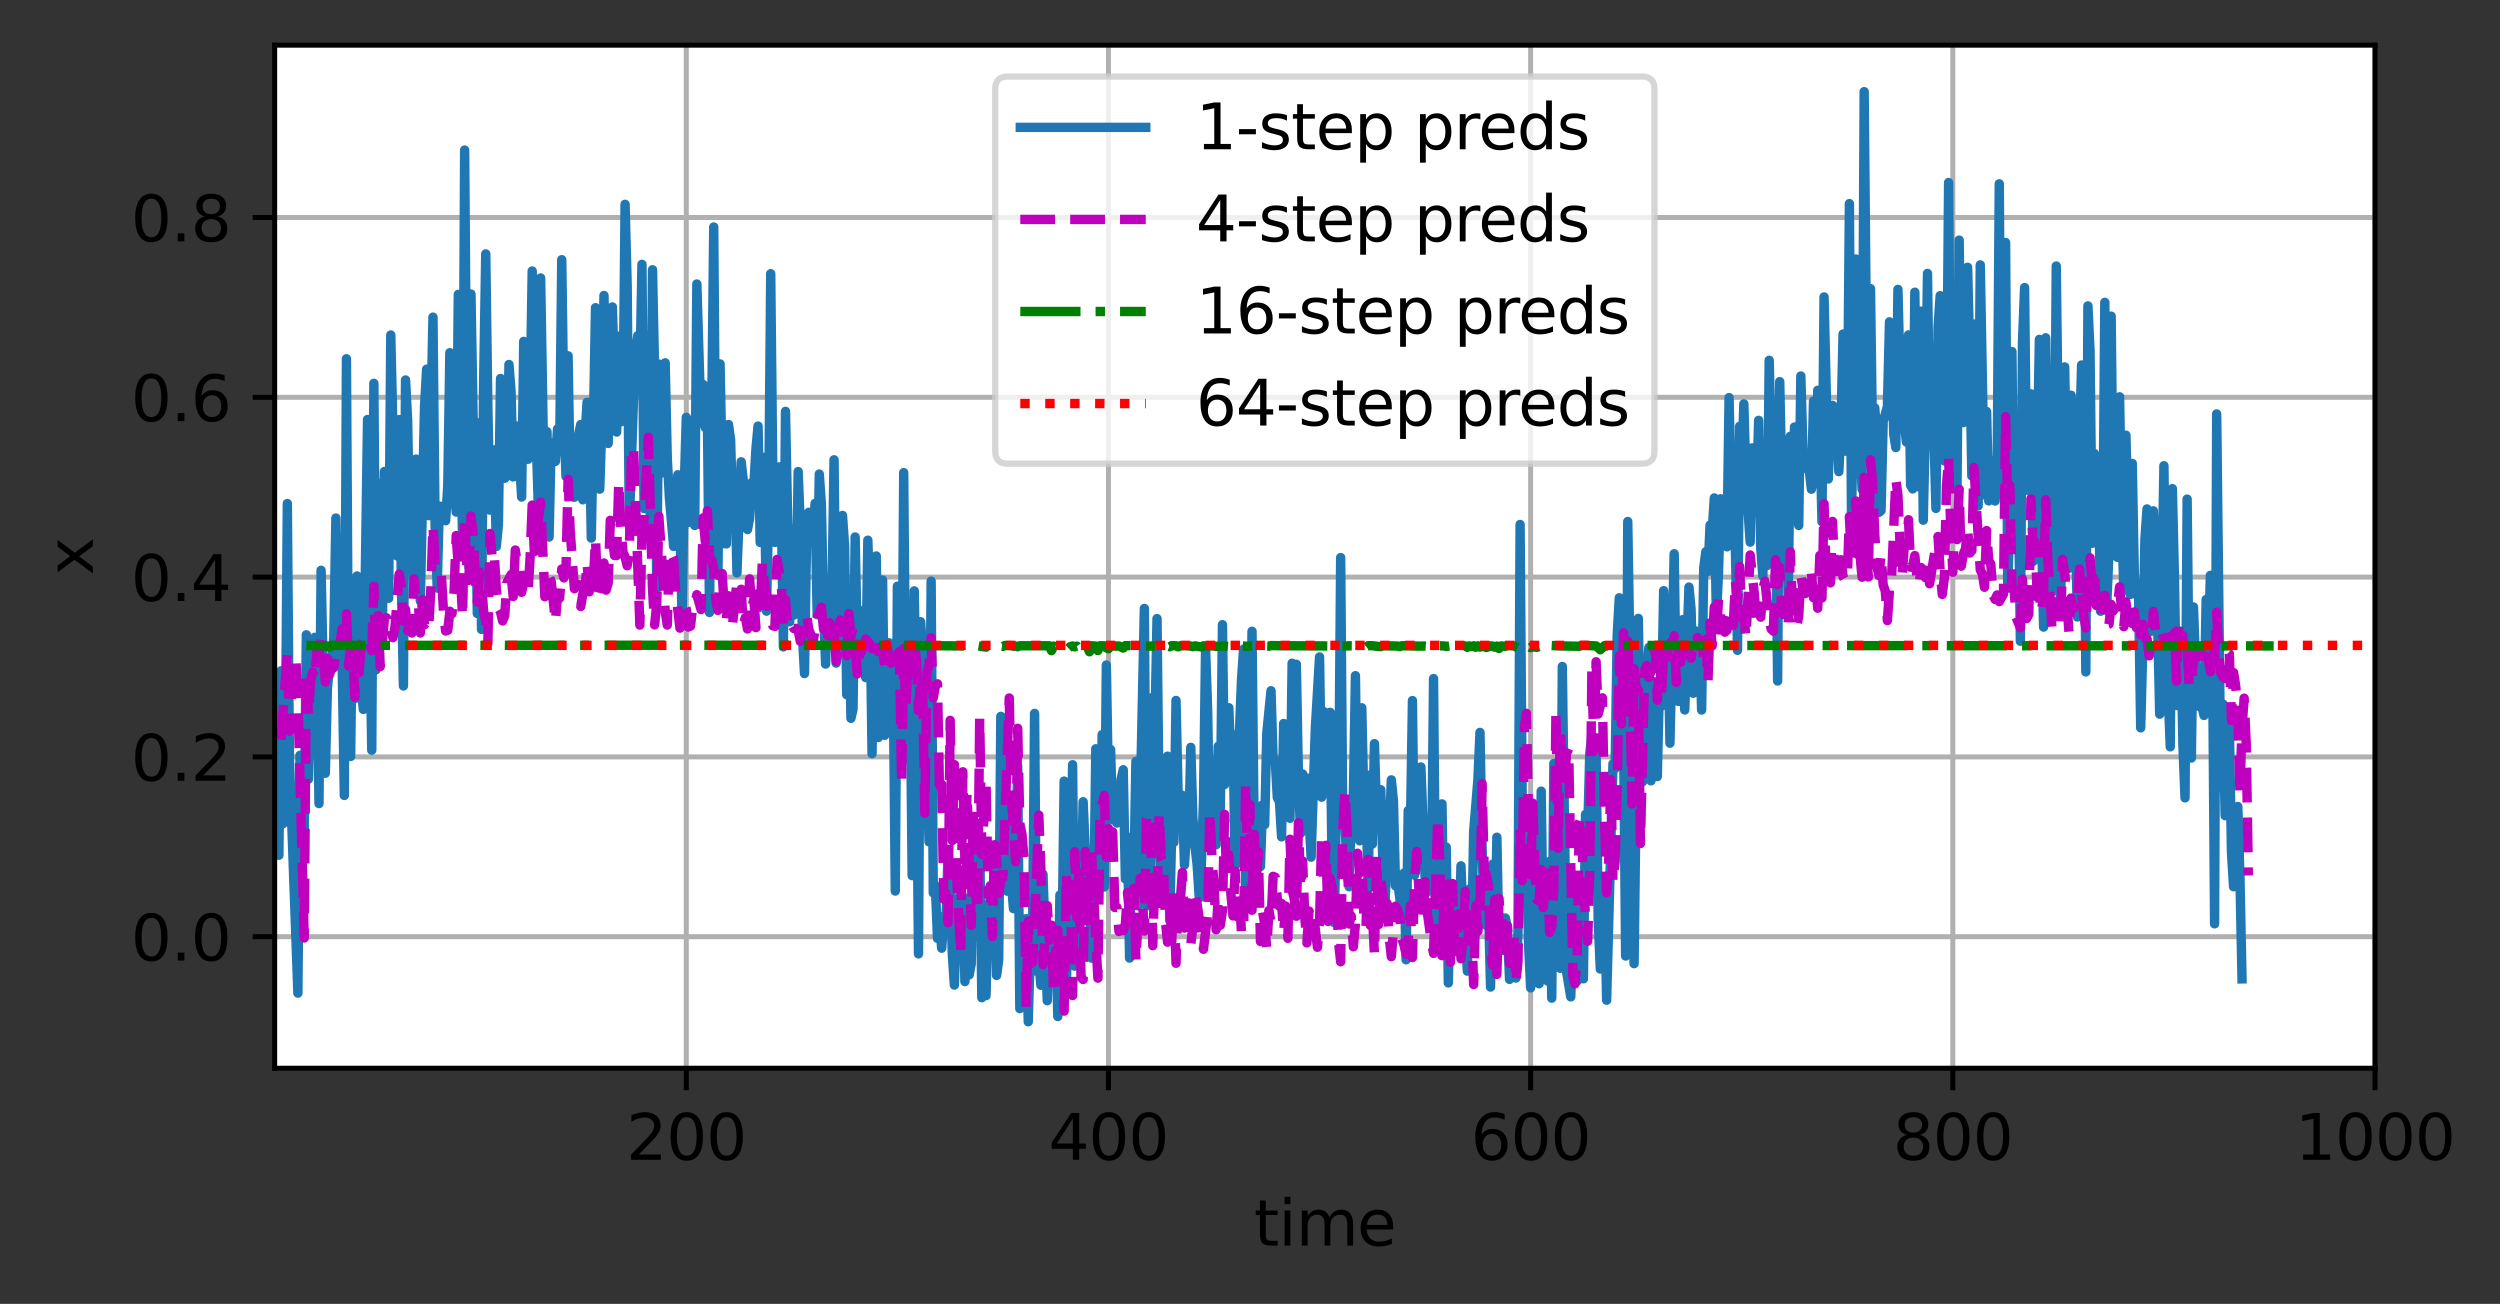 <?xml version="1.0" encoding="utf-8" standalone="no"?>
<!DOCTYPE svg PUBLIC "-//W3C//DTD SVG 1.1//EN"
  "http://www.w3.org/Graphics/SVG/1.1/DTD/svg11.dtd">
<svg xmlns:xlink="http://www.w3.org/1999/xlink" width="398.506pt" height="207.836pt" viewBox="0 0 398.506 207.836" xmlns="http://www.w3.org/2000/svg" version="1.1">
 <rect x="0" y="0" width="398.506" height="207.836" fill="#333333" stroke="none"/>
 <defs>
  <style type="text/css">*{stroke-linejoin: round; stroke-linecap: butt}</style>
 </defs>
 <g id="figure_1">
  <g id="patch_1">
   <path d="M 0 207.836 
L 398.506 207.836 
L 398.506 0 
L 0 0 
L 0 207.836 
z
" style="fill: none"/>
  </g>
  <g id="axes_1">
   <g id="patch_2">
    <path d="M 43.781 170.28 
L 378.581 170.28 
L 378.581 7.2 
L 43.781 7.2 
z
" style="fill: #ffffff"/>
   </g>
   <g id="matplotlib.axis_1">
    <g id="xtick_1">
     <g id="line2d_1">
      <path d="M 109.395 170.28 
L 109.395 7.2 
" clip-path="url(#p12d8184233)" style="fill: none; stroke: #b0b0b0; stroke-width: 0.8; stroke-linecap: square"/>
     </g>
     <g id="line2d_2">
      <defs>
       <path id="mf6defa1b8d" d="M 0 0 
L 0 3.5 
" style="stroke: #000000; stroke-width: 0.8"/>
      </defs>
      <g>
       <use xlink:href="#mf6defa1b8d" x="109.395" y="170.28" style="stroke: #000000; stroke-width: 0.8"/>
      </g>
     </g>
     <g id="text_1">
      <!-- 200 -->
      <g transform="translate(99.852 184.878)scale(0.1 -0.1)">
       <defs>
        <path id="DejaVuSans-32" d="M 1228 531 
L 3431 531 
L 3431 0 
L 469 0 
L 469 531 
Q 828 903 1448 1529 
Q 2069 2156 2228 2338 
Q 2531 2678 2651 2914 
Q 2772 3150 2772 3378 
Q 2772 3750 2511 3984 
Q 2250 4219 1831 4219 
Q 1534 4219 1204 4116 
Q 875 4013 500 3803 
L 500 4441 
Q 881 4594 1212 4672 
Q 1544 4750 1819 4750 
Q 2544 4750 2975 4387 
Q 3406 4025 3406 3419 
Q 3406 3131 3298 2873 
Q 3191 2616 2906 2266 
Q 2828 2175 2409 1742 
Q 1991 1309 1228 531 
z
" transform="scale(0.016)"/>
        <path id="DejaVuSans-30" d="M 2034 4250 
Q 1547 4250 1301 3770 
Q 1056 3291 1056 2328 
Q 1056 1369 1301 889 
Q 1547 409 2034 409 
Q 2525 409 2770 889 
Q 3016 1369 3016 2328 
Q 3016 3291 2770 3770 
Q 2525 4250 2034 4250 
z
M 2034 4750 
Q 2819 4750 3233 4129 
Q 3647 3509 3647 2328 
Q 3647 1150 3233 529 
Q 2819 -91 2034 -91 
Q 1250 -91 836 529 
Q 422 1150 422 2328 
Q 422 3509 836 4129 
Q 1250 4750 2034 4750 
z
" transform="scale(0.016)"/>
       </defs>
       <use xlink:href="#DejaVuSans-32"/>
       <use xlink:href="#DejaVuSans-30" x="63.623"/>
       <use xlink:href="#DejaVuSans-30" x="127.246"/>
      </g>
     </g>
    </g>
    <g id="xtick_2">
     <g id="line2d_3">
      <path d="M 176.692 170.28 
L 176.692 7.2 
" clip-path="url(#p12d8184233)" style="fill: none; stroke: #b0b0b0; stroke-width: 0.8; stroke-linecap: square"/>
     </g>
     <g id="line2d_4">
      <g>
       <use xlink:href="#mf6defa1b8d" x="176.692" y="170.28" style="stroke: #000000; stroke-width: 0.8"/>
      </g>
     </g>
     <g id="text_2">
      <!-- 400 -->
      <g transform="translate(167.148 184.878)scale(0.1 -0.1)">
       <defs>
        <path id="DejaVuSans-34" d="M 2419 4116 
L 825 1625 
L 2419 1625 
L 2419 4116 
z
M 2253 4666 
L 3047 4666 
L 3047 1625 
L 3713 1625 
L 3713 1100 
L 3047 1100 
L 3047 0 
L 2419 0 
L 2419 1100 
L 313 1100 
L 313 1709 
L 2253 4666 
z
" transform="scale(0.016)"/>
       </defs>
       <use xlink:href="#DejaVuSans-34"/>
       <use xlink:href="#DejaVuSans-30" x="63.623"/>
       <use xlink:href="#DejaVuSans-30" x="127.246"/>
      </g>
     </g>
    </g>
    <g id="xtick_3">
     <g id="line2d_5">
      <path d="M 243.988 170.28 
L 243.988 7.2 
" clip-path="url(#p12d8184233)" style="fill: none; stroke: #b0b0b0; stroke-width: 0.8; stroke-linecap: square"/>
     </g>
     <g id="line2d_6">
      <g>
       <use xlink:href="#mf6defa1b8d" x="243.988" y="170.28" style="stroke: #000000; stroke-width: 0.8"/>
      </g>
     </g>
     <g id="text_3">
      <!-- 600 -->
      <g transform="translate(234.445 184.878)scale(0.1 -0.1)">
       <defs>
        <path id="DejaVuSans-36" d="M 2113 2584 
Q 1688 2584 1439 2293 
Q 1191 2003 1191 1497 
Q 1191 994 1439 701 
Q 1688 409 2113 409 
Q 2538 409 2786 701 
Q 3034 994 3034 1497 
Q 3034 2003 2786 2293 
Q 2538 2584 2113 2584 
z
M 3366 4563 
L 3366 3988 
Q 3128 4100 2886 4159 
Q 2644 4219 2406 4219 
Q 1781 4219 1451 3797 
Q 1122 3375 1075 2522 
Q 1259 2794 1537 2939 
Q 1816 3084 2150 3084 
Q 2853 3084 3261 2657 
Q 3669 2231 3669 1497 
Q 3669 778 3244 343 
Q 2819 -91 2113 -91 
Q 1303 -91 875 529 
Q 447 1150 447 2328 
Q 447 3434 972 4092 
Q 1497 4750 2381 4750 
Q 2619 4750 2861 4703 
Q 3103 4656 3366 4563 
z
" transform="scale(0.016)"/>
       </defs>
       <use xlink:href="#DejaVuSans-36"/>
       <use xlink:href="#DejaVuSans-30" x="63.623"/>
       <use xlink:href="#DejaVuSans-30" x="127.246"/>
      </g>
     </g>
    </g>
    <g id="xtick_4">
     <g id="line2d_7">
      <path d="M 311.285 170.28 
L 311.285 7.2 
" clip-path="url(#p12d8184233)" style="fill: none; stroke: #b0b0b0; stroke-width: 0.8; stroke-linecap: square"/>
     </g>
     <g id="line2d_8">
      <g>
       <use xlink:href="#mf6defa1b8d" x="311.285" y="170.28" style="stroke: #000000; stroke-width: 0.8"/>
      </g>
     </g>
     <g id="text_4">
      <!-- 800 -->
      <g transform="translate(301.741 184.878)scale(0.1 -0.1)">
       <defs>
        <path id="DejaVuSans-38" d="M 2034 2216 
Q 1584 2216 1326 1975 
Q 1069 1734 1069 1313 
Q 1069 891 1326 650 
Q 1584 409 2034 409 
Q 2484 409 2743 651 
Q 3003 894 3003 1313 
Q 3003 1734 2745 1975 
Q 2488 2216 2034 2216 
z
M 1403 2484 
Q 997 2584 770 2862 
Q 544 3141 544 3541 
Q 544 4100 942 4425 
Q 1341 4750 2034 4750 
Q 2731 4750 3128 4425 
Q 3525 4100 3525 3541 
Q 3525 3141 3298 2862 
Q 3072 2584 2669 2484 
Q 3125 2378 3379 2068 
Q 3634 1759 3634 1313 
Q 3634 634 3220 271 
Q 2806 -91 2034 -91 
Q 1263 -91 848 271 
Q 434 634 434 1313 
Q 434 1759 690 2068 
Q 947 2378 1403 2484 
z
M 1172 3481 
Q 1172 3119 1398 2916 
Q 1625 2713 2034 2713 
Q 2441 2713 2670 2916 
Q 2900 3119 2900 3481 
Q 2900 3844 2670 4047 
Q 2441 4250 2034 4250 
Q 1625 4250 1398 4047 
Q 1172 3844 1172 3481 
z
" transform="scale(0.016)"/>
       </defs>
       <use xlink:href="#DejaVuSans-38"/>
       <use xlink:href="#DejaVuSans-30" x="63.623"/>
       <use xlink:href="#DejaVuSans-30" x="127.246"/>
      </g>
     </g>
    </g>
    <g id="xtick_5">
     <g id="line2d_9">
      <path d="M 378.581 170.28 
L 378.581 7.2 
" clip-path="url(#p12d8184233)" style="fill: none; stroke: #b0b0b0; stroke-width: 0.8; stroke-linecap: square"/>
     </g>
     <g id="line2d_10">
      <g>
       <use xlink:href="#mf6defa1b8d" x="378.581" y="170.28" style="stroke: #000000; stroke-width: 0.8"/>
      </g>
     </g>
     <g id="text_5">
      <!-- 1000 -->
      <g transform="translate(365.856 184.878)scale(0.1 -0.1)">
       <defs>
        <path id="DejaVuSans-31" d="M 794 531 
L 1825 531 
L 1825 4091 
L 703 3866 
L 703 4441 
L 1819 4666 
L 2450 4666 
L 2450 531 
L 3481 531 
L 3481 0 
L 794 0 
L 794 531 
z
" transform="scale(0.016)"/>
       </defs>
       <use xlink:href="#DejaVuSans-31"/>
       <use xlink:href="#DejaVuSans-30" x="63.623"/>
       <use xlink:href="#DejaVuSans-30" x="127.246"/>
       <use xlink:href="#DejaVuSans-30" x="190.869"/>
      </g>
     </g>
    </g>
    <g id="text_6">
     <!-- time -->
     <g transform="translate(199.885 198.557)scale(0.1 -0.1)">
      <defs>
       <path id="DejaVuSans-74" d="M 1172 4494 
L 1172 3500 
L 2356 3500 
L 2356 3053 
L 1172 3053 
L 1172 1153 
Q 1172 725 1289 603 
Q 1406 481 1766 481 
L 2356 481 
L 2356 0 
L 1766 0 
Q 1100 0 847 248 
Q 594 497 594 1153 
L 594 3053 
L 172 3053 
L 172 3500 
L 594 3500 
L 594 4494 
L 1172 4494 
z
" transform="scale(0.016)"/>
       <path id="DejaVuSans-69" d="M 603 3500 
L 1178 3500 
L 1178 0 
L 603 0 
L 603 3500 
z
M 603 4863 
L 1178 4863 
L 1178 4134 
L 603 4134 
L 603 4863 
z
" transform="scale(0.016)"/>
       <path id="DejaVuSans-6d" d="M 3328 2828 
Q 3544 3216 3844 3400 
Q 4144 3584 4550 3584 
Q 5097 3584 5394 3201 
Q 5691 2819 5691 2113 
L 5691 0 
L 5113 0 
L 5113 2094 
Q 5113 2597 4934 2840 
Q 4756 3084 4391 3084 
Q 3944 3084 3684 2787 
Q 3425 2491 3425 1978 
L 3425 0 
L 2847 0 
L 2847 2094 
Q 2847 2600 2669 2842 
Q 2491 3084 2119 3084 
Q 1678 3084 1418 2786 
Q 1159 2488 1159 1978 
L 1159 0 
L 581 0 
L 581 3500 
L 1159 3500 
L 1159 2956 
Q 1356 3278 1631 3431 
Q 1906 3584 2284 3584 
Q 2666 3584 2933 3390 
Q 3200 3197 3328 2828 
z
" transform="scale(0.016)"/>
       <path id="DejaVuSans-65" d="M 3597 1894 
L 3597 1613 
L 953 1613 
Q 991 1019 1311 708 
Q 1631 397 2203 397 
Q 2534 397 2845 478 
Q 3156 559 3463 722 
L 3463 178 
Q 3153 47 2828 -22 
Q 2503 -91 2169 -91 
Q 1331 -91 842 396 
Q 353 884 353 1716 
Q 353 2575 817 3079 
Q 1281 3584 2069 3584 
Q 2775 3584 3186 3129 
Q 3597 2675 3597 1894 
z
M 3022 2063 
Q 3016 2534 2758 2815 
Q 2500 3097 2075 3097 
Q 1594 3097 1305 2825 
Q 1016 2553 972 2059 
L 3022 2063 
z
" transform="scale(0.016)"/>
      </defs>
      <use xlink:href="#DejaVuSans-74"/>
      <use xlink:href="#DejaVuSans-69" x="39.209"/>
      <use xlink:href="#DejaVuSans-6d" x="66.992"/>
      <use xlink:href="#DejaVuSans-65" x="164.404"/>
     </g>
    </g>
   </g>
   <g id="matplotlib.axis_2">
    <g id="ytick_1">
     <g id="line2d_11">
      <path d="M 43.781 149.316 
L 378.581 149.316 
" clip-path="url(#p12d8184233)" style="fill: none; stroke: #b0b0b0; stroke-width: 0.8; stroke-linecap: square"/>
     </g>
     <g id="line2d_12">
      <defs>
       <path id="m1721ef9210" d="M 0 0 
L -3.5 0 
" style="stroke: #000000; stroke-width: 0.8"/>
      </defs>
      <g>
       <use xlink:href="#m1721ef9210" x="43.781" y="149.316" style="stroke: #000000; stroke-width: 0.8"/>
      </g>
     </g>
     <g id="text_7">
      <!-- 0.0 -->
      <g transform="translate(20.878 153.115)scale(0.1 -0.1)">
       <defs>
        <path id="DejaVuSans-2e" d="M 684 794 
L 1344 794 
L 1344 0 
L 684 0 
L 684 794 
z
" transform="scale(0.016)"/>
       </defs>
       <use xlink:href="#DejaVuSans-30"/>
       <use xlink:href="#DejaVuSans-2e" x="63.623"/>
       <use xlink:href="#DejaVuSans-30" x="95.41"/>
      </g>
     </g>
    </g>
    <g id="ytick_2">
     <g id="line2d_13">
      <path d="M 43.781 120.655 
L 378.581 120.655 
" clip-path="url(#p12d8184233)" style="fill: none; stroke: #b0b0b0; stroke-width: 0.8; stroke-linecap: square"/>
     </g>
     <g id="line2d_14">
      <g>
       <use xlink:href="#m1721ef9210" x="43.781" y="120.655" style="stroke: #000000; stroke-width: 0.8"/>
      </g>
     </g>
     <g id="text_8">
      <!-- 0.2 -->
      <g transform="translate(20.878 124.454)scale(0.1 -0.1)">
       <use xlink:href="#DejaVuSans-30"/>
       <use xlink:href="#DejaVuSans-2e" x="63.623"/>
       <use xlink:href="#DejaVuSans-32" x="95.41"/>
      </g>
     </g>
    </g>
    <g id="ytick_3">
     <g id="line2d_15">
      <path d="M 43.781 91.994 
L 378.581 91.994 
" clip-path="url(#p12d8184233)" style="fill: none; stroke: #b0b0b0; stroke-width: 0.8; stroke-linecap: square"/>
     </g>
     <g id="line2d_16">
      <g>
       <use xlink:href="#m1721ef9210" x="43.781" y="91.994" style="stroke: #000000; stroke-width: 0.8"/>
      </g>
     </g>
     <g id="text_9">
      <!-- 0.4 -->
      <g transform="translate(20.878 95.793)scale(0.1 -0.1)">
       <use xlink:href="#DejaVuSans-30"/>
       <use xlink:href="#DejaVuSans-2e" x="63.623"/>
       <use xlink:href="#DejaVuSans-34" x="95.41"/>
      </g>
     </g>
    </g>
    <g id="ytick_4">
     <g id="line2d_17">
      <path d="M 43.781 63.333 
L 378.581 63.333 
" clip-path="url(#p12d8184233)" style="fill: none; stroke: #b0b0b0; stroke-width: 0.8; stroke-linecap: square"/>
     </g>
     <g id="line2d_18">
      <g>
       <use xlink:href="#m1721ef9210" x="43.781" y="63.333" style="stroke: #000000; stroke-width: 0.8"/>
      </g>
     </g>
     <g id="text_10">
      <!-- 0.6 -->
      <g transform="translate(20.878 67.133)scale(0.1 -0.1)">
       <use xlink:href="#DejaVuSans-30"/>
       <use xlink:href="#DejaVuSans-2e" x="63.623"/>
       <use xlink:href="#DejaVuSans-36" x="95.41"/>
      </g>
     </g>
    </g>
    <g id="ytick_5">
     <g id="line2d_19">
      <path d="M 43.781 34.673 
L 378.581 34.673 
" clip-path="url(#p12d8184233)" style="fill: none; stroke: #b0b0b0; stroke-width: 0.8; stroke-linecap: square"/>
     </g>
     <g id="line2d_20">
      <g>
       <use xlink:href="#m1721ef9210" x="43.781" y="34.673" style="stroke: #000000; stroke-width: 0.8"/>
      </g>
     </g>
     <g id="text_11">
      <!-- 0.8 -->
      <g transform="translate(20.878 38.472)scale(0.1 -0.1)">
       <use xlink:href="#DejaVuSans-30"/>
       <use xlink:href="#DejaVuSans-2e" x="63.623"/>
       <use xlink:href="#DejaVuSans-38" x="95.41"/>
      </g>
     </g>
    </g>
    <g id="text_12">
     <!-- x -->
     <g transform="translate(14.798 91.699)rotate(-90)scale(0.1 -0.1)">
      <defs>
       <path id="DejaVuSans-78" d="M 3513 3500 
L 2247 1797 
L 3578 0 
L 2900 0 
L 1881 1375 
L 863 0 
L 184 0 
L 1544 1831 
L 300 3500 
L 978 3500 
L 1906 2253 
L 2834 3500 
L 3513 3500 
z
" transform="scale(0.016)"/>
      </defs>
      <use xlink:href="#DejaVuSans-78"/>
     </g>
    </g>
   </g>
   <g id="line2d_21">
    <path d="M 43.781 135.038 
L 44.118 120.461 
L 44.454 136.331 
L 44.791 106.934 
L 45.127 131.289 
L 45.464 121.872 
L 45.8 80.269 
L 46.137 121.123 
L 47.483 158.305 
L 47.819 120.396 
L 48.156 121.608 
L 48.492 132.735 
L 48.828 101.19 
L 49.165 124.197 
L 49.501 108.249 
L 49.838 102.471 
L 50.174 101.598 
L 50.511 103.547 
L 50.847 128.091 
L 51.184 90.912 
L 51.857 123.26 
L 52.193 109.647 
L 52.53 106.353 
L 52.866 106.139 
L 53.203 101.553 
L 53.539 82.58 
L 53.876 104.553 
L 54.212 85.897 
L 54.885 126.796 
L 55.222 57.194 
L 55.558 112.567 
L 55.895 120.576 
L 56.231 92.66 
L 56.568 111.356 
L 56.904 91.814 
L 57.241 93.411 
L 57.577 109.205 
L 57.914 113.084 
L 58.586 66.872 
L 58.923 99.172 
L 59.259 119.586 
L 59.596 61.106 
L 59.932 106.766 
L 60.269 77.062 
L 60.605 80.188 
L 60.942 100.253 
L 61.278 75.156 
L 61.615 93.771 
L 61.951 95.365 
L 62.288 53.401 
L 62.961 82.503 
L 63.297 88.615 
L 63.634 66.884 
L 63.97 92.587 
L 64.307 109.345 
L 64.643 60.572 
L 64.98 66.98 
L 65.316 86.248 
L 65.653 85.689 
L 65.989 92.713 
L 66.326 73.179 
L 66.662 75.431 
L 66.999 95.787 
L 67.672 64.751 
L 68.008 58.851 
L 68.344 82.198 
L 69.017 50.554 
L 69.354 83.72 
L 69.69 93.736 
L 70.027 80.672 
L 70.363 82.588 
L 70.7 80.68 
L 71.036 83.004 
L 71.373 77.415 
L 71.709 56.221 
L 72.046 72.156 
L 72.719 81.622 
L 73.055 46.928 
L 73.728 85.783 
L 74.065 23.921 
L 74.401 68.143 
L 74.738 90.344 
L 75.074 46.873 
L 75.411 66.32 
L 75.747 77.338 
L 76.084 97.789 
L 76.42 67.382 
L 76.757 100.336 
L 77.093 60.602 
L 77.429 40.475 
L 77.766 65.064 
L 78.102 81.317 
L 78.439 73.144 
L 78.775 71.71 
L 79.112 87.117 
L 79.448 83.631 
L 79.785 60.334 
L 80.121 70.289 
L 80.458 76.232 
L 80.794 75.817 
L 81.131 58.101 
L 81.467 62.444 
L 81.804 76.024 
L 82.14 75.012 
L 82.477 67.909 
L 83.15 79.23 
L 83.486 54.42 
L 83.823 54.59 
L 84.159 73.21 
L 84.496 64.323 
L 84.832 43.198 
L 85.505 70.95 
L 85.842 81.878 
L 86.178 44.312 
L 86.851 84.347 
L 87.187 68.798 
L 87.524 85.608 
L 87.86 70.578 
L 88.197 71.477 
L 88.533 73.548 
L 88.87 68.372 
L 89.206 71.974 
L 89.543 41.397 
L 89.879 65.513 
L 90.216 75.942 
L 90.552 56.715 
L 90.889 76.339 
L 91.225 72.011 
L 91.562 79.265 
L 91.898 78.432 
L 92.235 69.287 
L 92.571 67.669 
L 92.908 79.671 
L 93.244 69.722 
L 93.581 64.123 
L 93.917 67.248 
L 94.254 85.773 
L 94.927 49.05 
L 95.263 74.036 
L 95.6 77.972 
L 95.936 67.515 
L 96.273 47.106 
L 96.609 62.99 
L 96.945 70.686 
L 97.282 55.735 
L 97.618 48.933 
L 97.955 60.88 
L 98.291 68.866 
L 98.628 53.595 
L 98.964 67.245 
L 99.301 66.363 
L 99.637 32.569 
L 99.974 45.457 
L 100.31 83.673 
L 100.983 63.465 
L 101.32 56.054 
L 101.656 53.511 
L 101.993 60.126 
L 102.329 42.138 
L 102.666 81.07 
L 103.002 78.987 
L 103.339 53.459 
L 103.675 84.33 
L 104.012 43.002 
L 104.348 59.261 
L 104.685 93.766 
L 105.021 58.033 
L 105.358 75.442 
L 105.694 71.984 
L 106.03 57.836 
L 106.367 73.094 
L 106.703 79.345 
L 107.376 87.106 
L 107.713 80.137 
L 108.049 75.677 
L 108.386 83.881 
L 108.722 98.468 
L 109.059 78.069 
L 109.395 66.526 
L 109.732 83.273 
L 110.405 76.449 
L 110.741 83.757 
L 111.078 45.272 
L 111.751 67.397 
L 112.087 61.297 
L 112.424 68.147 
L 112.76 66.607 
L 113.097 97.629 
L 113.77 36.187 
L 114.106 80.586 
L 114.443 91.731 
L 114.779 58.013 
L 115.116 75.285 
L 115.452 86.655 
L 115.788 86.695 
L 116.125 67.67 
L 116.461 70.122 
L 116.798 82.038 
L 117.134 76.764 
L 117.471 91.32 
L 118.144 73.613 
L 118.817 79.463 
L 119.153 84.407 
L 119.49 82.608 
L 119.826 76.936 
L 120.163 77.482 
L 120.499 71.528 
L 120.836 67.918 
L 121.172 86.467 
L 121.509 72.845 
L 121.845 78.252 
L 122.182 97.423 
L 122.518 81.493 
L 122.855 43.633 
L 123.191 76.03 
L 123.528 86.46 
L 123.864 83.057 
L 124.201 74.419 
L 124.537 80.957 
L 124.874 103.117 
L 125.21 65.571 
L 125.883 99.114 
L 126.219 84.302 
L 126.556 98.036 
L 126.892 96.684 
L 127.229 75.168 
L 127.565 83.834 
L 127.902 101.083 
L 128.238 107.363 
L 128.575 85.495 
L 128.911 81.667 
L 129.248 84.382 
L 129.584 86.135 
L 129.921 80.245 
L 130.257 97.992 
L 130.594 75.568 
L 130.93 80.379 
L 131.267 97.028 
L 131.603 105.852 
L 131.94 92.473 
L 132.276 101.118 
L 132.613 94.945 
L 132.949 73.295 
L 133.286 105.701 
L 133.622 102.84 
L 134.295 82.16 
L 134.632 87.1 
L 134.968 110.733 
L 135.304 94.659 
L 135.641 114.502 
L 135.977 113.03 
L 136.314 85.601 
L 136.65 102.816 
L 136.987 104.545 
L 137.323 97.377 
L 137.996 108.007 
L 138.333 86.111 
L 138.669 96 
L 139.006 120.133 
L 139.342 95.326 
L 139.679 88.624 
L 140.015 117.556 
L 140.352 112.365 
L 140.688 92.458 
L 141.025 117.212 
L 141.361 105.442 
L 141.698 102.459 
L 142.034 116.205 
L 142.371 107.353 
L 142.707 142.031 
L 143.044 93.446 
L 143.38 100.847 
L 143.717 121.593 
L 144.053 75.34 
L 144.389 115.913 
L 144.726 101.901 
L 145.062 106.843 
L 145.399 139.577 
L 145.735 94.194 
L 146.072 116.621 
L 146.408 152.05 
L 146.745 99.104 
L 147.418 108.403 
L 148.091 134.196 
L 148.427 92.635 
L 148.764 142.324 
L 149.1 141.171 
L 149.437 149.581 
L 149.773 147.12 
L 150.11 151.145 
L 150.446 146.034 
L 150.783 147.659 
L 151.119 135.899 
L 151.456 139.691 
L 151.792 151.976 
L 152.129 157.021 
L 152.465 145.743 
L 153.138 142.211 
L 153.475 142.946 
L 153.811 156.466 
L 154.147 143.801 
L 154.484 155.399 
L 154.82 153.609 
L 155.157 130.14 
L 155.493 149.286 
L 155.83 143.526 
L 156.166 134.223 
L 156.503 159.037 
L 156.839 152.566 
L 157.176 158.703 
L 157.512 144.03 
L 157.849 149.086 
L 158.185 145.916 
L 158.522 137.713 
L 158.858 155.487 
L 159.195 152.997 
L 159.531 114.192 
L 159.868 114.43 
L 160.204 141.063 
L 160.541 142.053 
L 160.877 129.827 
L 161.214 140.704 
L 161.55 144.844 
L 161.887 137.877 
L 162.223 122.128 
L 162.56 160.776 
L 162.896 149.077 
L 163.233 154.492 
L 163.569 146.445 
L 163.905 162.867 
L 164.242 150.98 
L 164.578 150.746 
L 164.915 113.725 
L 165.251 154.841 
L 165.588 153.419 
L 165.924 157.054 
L 166.261 139.375 
L 166.934 159.516 
L 167.27 148.33 
L 167.607 150.438 
L 167.943 151.311 
L 168.28 148.178 
L 168.616 162.031 
L 168.953 142.668 
L 169.289 150.38 
L 169.626 124.512 
L 169.962 158.483 
L 170.299 141.677 
L 170.635 145.444 
L 170.972 121.897 
L 171.308 154.006 
L 171.645 151.604 
L 171.981 139.265 
L 172.318 143.897 
L 172.654 127.804 
L 172.99 135.571 
L 173.327 140.744 
L 173.663 143.87 
L 174 152.731 
L 174.336 145.163 
L 174.673 119.357 
L 175.009 124.734 
L 175.346 139.165 
L 175.682 117.105 
L 176.019 141.386 
L 176.355 106.011 
L 176.692 125.928 
L 177.028 119.468 
L 177.365 130.687 
L 177.701 130.522 
L 178.038 131.197 
L 178.374 130.448 
L 178.711 124.192 
L 179.047 122.704 
L 179.384 140.109 
L 179.72 133.391 
L 180.057 152.718 
L 180.393 136.334 
L 180.73 140.166 
L 181.066 121.367 
L 181.403 144.39 
L 182.412 96.992 
L 182.748 144.421 
L 183.085 135.736 
L 183.421 140.656 
L 183.758 111.143 
L 184.094 115.863 
L 184.431 98.605 
L 184.767 128.643 
L 185.104 141.938 
L 185.44 131.395 
L 185.777 140.63 
L 186.113 120.535 
L 186.45 146.693 
L 186.786 131.929 
L 187.123 134.266 
L 187.459 111.655 
L 187.796 126.626 
L 188.132 126.813 
L 188.469 126.778 
L 188.805 137.887 
L 189.142 132.598 
L 189.478 133.295 
L 189.815 119.13 
L 190.151 130.398 
L 190.488 134.949 
L 190.824 137.843 
L 191.161 143.135 
L 191.497 137.938 
L 191.834 127.758 
L 192.17 103.386 
L 192.506 113.356 
L 192.843 133.508 
L 193.179 125.784 
L 193.516 125.683 
L 193.852 134.643 
L 194.189 118.96 
L 194.525 128.788 
L 194.862 99.576 
L 195.198 125.058 
L 195.535 121.267 
L 195.871 112.812 
L 196.208 121.754 
L 196.544 117.144 
L 196.881 138.069 
L 197.217 136.992 
L 197.554 117.094 
L 197.89 108.533 
L 198.227 103.471 
L 198.563 144.2 
L 198.9 106.545 
L 199.236 130.021 
L 199.573 100.626 
L 199.909 131.765 
L 200.246 132.951 
L 200.582 133.228 
L 200.919 138.126 
L 201.255 128.297 
L 201.592 131.45 
L 201.928 116.862 
L 202.601 110.106 
L 202.937 121.139 
L 203.274 121.172 
L 203.61 127.157 
L 203.947 127.771 
L 204.283 133.4 
L 204.62 115.329 
L 204.956 115.87 
L 205.293 120.642 
L 205.629 130.434 
L 205.966 105.718 
L 206.302 110.643 
L 206.639 105.884 
L 206.975 123.981 
L 207.312 132.854 
L 207.648 123.373 
L 207.985 127.194 
L 208.321 124.009 
L 208.994 136.636 
L 209.667 116.126 
L 210.34 104.717 
L 210.677 127.07 
L 211.013 113.424 
L 211.349 121.848 
L 212.022 113.551 
L 212.359 140.463 
L 212.695 147.072 
L 213.032 128.474 
L 213.368 130.153 
L 213.705 88.882 
L 214.041 131.138 
L 214.378 130.176 
L 214.714 139.011 
L 215.051 141.352 
L 215.387 129.893 
L 215.724 127 
L 216.06 107.707 
L 216.397 132.914 
L 216.733 134.023 
L 217.07 112.82 
L 217.406 127.911 
L 217.743 127.457 
L 218.079 141.537 
L 218.416 123.525 
L 218.752 134.55 
L 219.089 118.54 
L 219.425 129.599 
L 219.762 128.402 
L 220.098 125.881 
L 220.435 137.679 
L 220.771 144.057 
L 221.107 136.589 
L 221.444 133.424 
L 221.78 124.316 
L 222.117 127.617 
L 222.453 141.214 
L 222.79 140.551 
L 223.463 145.714 
L 223.799 139.167 
L 224.136 152.995 
L 224.472 129.206 
L 224.809 132.879 
L 225.145 111.676 
L 225.482 139.501 
L 225.818 137.785 
L 226.491 122.257 
L 227.164 139.814 
L 227.501 142.17 
L 227.837 138.957 
L 228.174 141.719 
L 228.51 108.17 
L 228.847 147.598 
L 229.183 142.409 
L 229.52 147.718 
L 229.856 128.143 
L 230.193 150.001 
L 230.529 135.029 
L 230.865 156.679 
L 231.202 141.966 
L 231.538 144.649 
L 231.875 151.113 
L 232.211 150.651 
L 232.548 150.41 
L 232.884 138.017 
L 233.221 147.327 
L 233.557 147.815 
L 233.894 154.797 
L 234.23 141.733 
L 234.567 151.536 
L 234.903 132.556 
L 235.576 124.379 
L 235.913 116.748 
L 236.249 135.158 
L 236.586 146.218 
L 236.922 147.515 
L 237.259 144.186 
L 237.595 157.339 
L 237.932 137.751 
L 238.268 151.226 
L 238.605 133.457 
L 238.941 150.762 
L 239.278 146.205 
L 239.614 151.492 
L 239.95 146.332 
L 240.287 147.838 
L 240.623 156.112 
L 240.96 152.803 
L 241.296 155.285 
L 241.633 155.902 
L 241.969 148.662 
L 242.306 83.603 
L 242.642 128.292 
L 242.979 143.513 
L 243.315 134.947 
L 243.652 150.354 
L 243.988 157.463 
L 244.325 147.414 
L 244.661 140.989 
L 244.998 152.668 
L 245.334 156.808 
L 245.671 126.113 
L 246.007 150.408 
L 246.344 155.553 
L 246.68 156.365 
L 247.017 137.31 
L 247.353 159.108 
L 247.69 121.684 
L 248.026 121.744 
L 248.363 150.967 
L 248.699 154.346 
L 249.036 106.24 
L 249.708 154.866 
L 250.381 158.898 
L 251.054 140.853 
L 251.391 156.386 
L 251.727 148.366 
L 252.064 150.653 
L 252.4 156.024 
L 252.737 129.816 
L 253.073 132.89 
L 253.41 120.131 
L 253.746 117.252 
L 254.083 138.489 
L 254.419 119.747 
L 254.756 146.765 
L 255.092 154.469 
L 255.429 143.164 
L 255.765 143.054 
L 256.102 159.431 
L 257.111 121.76 
L 257.448 122.5 
L 257.784 101.271 
L 258.121 95.288 
L 258.457 115.857 
L 258.794 116.417 
L 259.13 152.392 
L 259.466 83.134 
L 259.803 103.566 
L 260.139 134.828 
L 260.476 153.607 
L 261.149 98.57 
L 261.485 118.677 
L 261.822 124.614 
L 262.158 109.642 
L 262.495 107.907 
L 262.831 103.214 
L 263.168 124.46 
L 263.504 113.764 
L 263.841 113.539 
L 264.177 123.785 
L 264.514 109.355 
L 264.85 112.551 
L 265.187 94.158 
L 265.523 99.678 
L 265.86 100.641 
L 266.196 118.46 
L 266.869 88.272 
L 267.206 111.23 
L 267.542 111.797 
L 267.879 106.597 
L 268.215 98.772 
L 268.552 113.17 
L 269.224 93.58 
L 269.561 97.099 
L 269.897 110.501 
L 270.234 100.542 
L 270.57 102.729 
L 270.907 102.225 
L 271.243 113.179 
L 271.58 90.494 
L 271.916 87.944 
L 272.253 91.089 
L 272.589 83.696 
L 272.926 84.723 
L 273.262 79.374 
L 273.599 98.518 
L 273.935 91.263 
L 274.272 79.506 
L 274.608 82.957 
L 274.945 83.886 
L 275.281 87.164 
L 275.618 63.379 
L 275.954 78.782 
L 276.291 76.081 
L 276.627 87.875 
L 276.964 103.661 
L 277.3 67.96 
L 277.637 75.281 
L 277.973 64.379 
L 278.309 76.482 
L 278.982 86.413 
L 279.319 71.392 
L 279.655 78.202 
L 279.992 79.696 
L 280.328 67.003 
L 280.665 87.39 
L 281.001 91.845 
L 281.338 77.339 
L 281.674 90.141 
L 282.011 57.432 
L 282.347 71.079 
L 282.684 80.172 
L 283.02 78.894 
L 283.357 108.55 
L 283.693 60.837 
L 284.03 77.312 
L 284.366 73.869 
L 284.703 79.275 
L 285.039 95.855 
L 285.376 69.553 
L 285.712 82.914 
L 286.049 68.065 
L 286.385 72.533 
L 286.722 83.758 
L 287.058 59.936 
L 287.395 71.854 
L 287.731 73.922 
L 288.067 74.765 
L 288.404 74.965 
L 288.74 77.981 
L 289.077 63.951 
L 289.413 77.123 
L 289.75 62.217 
L 290.086 68.329 
L 290.423 83.159 
L 290.759 47.335 
L 291.432 76.35 
L 291.769 66.01 
L 292.105 64.614 
L 292.442 70.6 
L 292.778 67.757 
L 293.115 75.179 
L 293.451 68.004 
L 293.788 53.245 
L 294.124 71.92 
L 294.461 71.353 
L 294.797 32.458 
L 295.134 82.977 
L 295.807 41.284 
L 296.143 60.266 
L 296.816 77.997 
L 297.153 14.613 
L 297.489 51.825 
L 297.825 74.018 
L 298.162 46.008 
L 298.498 71.031 
L 298.835 65.008 
L 299.171 69.137 
L 299.508 81.679 
L 299.844 81.396 
L 300.181 67.208 
L 300.854 64.81 
L 301.19 51.306 
L 301.527 56.091 
L 301.863 69.217 
L 302.2 71.338 
L 302.536 46.131 
L 302.873 60.085 
L 303.882 70.455 
L 304.219 53.387 
L 304.555 77.364 
L 304.892 77.931 
L 305.228 46.582 
L 305.565 73.127 
L 305.901 77.612 
L 306.238 49.602 
L 306.574 82.919 
L 306.91 67.727 
L 307.247 43.585 
L 307.583 69.431 
L 307.92 63.543 
L 308.256 68.995 
L 308.593 81.039 
L 308.929 52.187 
L 309.266 47.131 
L 309.602 52.044 
L 309.939 73.465 
L 310.275 68.354 
L 310.612 29.098 
L 310.948 75.349 
L 311.285 56.336 
L 311.621 62.303 
L 311.958 77.501 
L 312.294 38.278 
L 312.631 62.484 
L 312.967 67.366 
L 313.304 60.142 
L 313.64 42.604 
L 313.977 56.208 
L 314.313 75.869 
L 314.65 51.65 
L 315.323 80.648 
L 315.659 42.222 
L 316.332 78.894 
L 316.668 65.593 
L 317.005 79.841 
L 317.341 73.415 
L 318.014 79.858 
L 318.351 74.725 
L 318.687 29.304 
L 319.024 76.825 
L 319.36 71.714 
L 319.697 38.656 
L 320.033 93.768 
L 320.37 82.083 
L 320.706 56.041 
L 321.043 87.487 
L 321.379 77.103 
L 321.716 77.602 
L 322.052 102.215 
L 322.389 54.543 
L 322.725 45.841 
L 323.062 78.129 
L 323.735 62.776 
L 324.071 89.499 
L 324.408 67.203 
L 324.744 72.984 
L 325.081 54.1 
L 325.417 84.867 
L 325.754 99.958 
L 326.09 53.848 
L 326.426 78.695 
L 326.763 81.142 
L 327.099 94.301 
L 327.436 87.524 
L 327.772 42.407 
L 328.445 97.576 
L 329.118 58.494 
L 329.455 78.256 
L 329.791 90.594 
L 330.128 62.995 
L 330.464 67.179 
L 331.137 98.347 
L 331.474 70.848 
L 331.81 58.185 
L 332.147 66.41 
L 332.483 107.102 
L 332.82 48.764 
L 333.156 55.925 
L 333.493 86.606 
L 333.829 72.275 
L 334.166 78.366 
L 334.502 77.483 
L 334.839 97.432 
L 335.175 88.945 
L 335.512 48.195 
L 335.848 95.739 
L 336.184 87.867 
L 336.521 50.399 
L 336.857 80.638 
L 337.194 85.924 
L 337.53 88.833 
L 337.867 63.254 
L 338.203 82.808 
L 338.54 94.039 
L 338.876 69.369 
L 339.549 94.763 
L 339.886 73.871 
L 340.222 91.963 
L 340.559 94.81 
L 340.895 94.978 
L 341.232 116.016 
L 341.568 103.119 
L 341.905 85.89 
L 342.241 81.128 
L 342.578 97.111 
L 342.914 100.621 
L 343.251 81.432 
L 343.924 98.91 
L 344.26 113.841 
L 344.933 74.241 
L 345.269 101.311 
L 345.942 119.046 
L 346.279 77.891 
L 346.615 92.189 
L 346.952 112.456 
L 347.288 100.556 
L 347.625 101.34 
L 347.961 118.804 
L 348.298 127.177 
L 348.634 79.555 
L 348.971 111.165 
L 349.307 120.833 
L 349.644 96.75 
L 349.98 106.159 
L 350.317 111.742 
L 350.653 112.649 
L 350.99 112.589 
L 351.326 114.041 
L 351.663 95.568 
L 351.999 104.465 
L 352.336 91.716 
L 352.672 102.782 
L 353.009 147.257 
L 353.345 65.982 
L 354.018 125.518 
L 354.355 112.246 
L 354.691 130.012 
L 355.027 114.358 
L 355.364 115.769 
L 355.7 135.874 
L 356.037 141.345 
L 356.71 128.561 
L 357.046 139.564 
L 357.383 156.035 
L 357.383 156.035 
" clip-path="url(#p12d8184233)" style="fill: none; stroke: #1f77b4; stroke-width: 1.5; stroke-linecap: square"/>
   </g>
   <g id="line2d_22">
    <path d="M 44.791 117.907 
L 45.8 103.92 
L 46.137 116.545 
L 46.473 109.973 
L 46.81 108.635 
L 47.146 104.634 
L 47.483 111.49 
L 48.492 149.513 
L 48.828 107.009 
L 49.165 114.082 
L 49.501 108.362 
L 49.838 107.159 
L 50.174 108.224 
L 50.511 103.967 
L 50.847 104.496 
L 51.184 101.923 
L 51.52 104.003 
L 51.857 108.704 
L 52.193 105.001 
L 52.53 107.492 
L 52.866 106.524 
L 53.203 106.422 
L 53.539 104.052 
L 53.876 103.739 
L 54.212 102.322 
L 54.549 100.245 
L 54.885 101.831 
L 55.222 97.848 
L 55.558 106.162 
L 55.895 102.924 
L 56.231 104.311 
L 56.568 111.136 
L 56.904 103.08 
L 57.241 107.216 
L 57.577 102.615 
L 58.25 101.443 
L 58.586 102.3 
L 58.923 102.466 
L 59.259 103.705 
L 59.596 93.456 
L 59.932 104.48 
L 60.269 98.108 
L 60.605 106.247 
L 61.278 98.577 
L 61.615 98.494 
L 61.951 99.721 
L 62.288 99.486 
L 62.624 101.643 
L 62.961 99.914 
L 63.634 91.515 
L 63.97 93.31 
L 64.307 99.008 
L 64.643 97.159 
L 64.98 100.475 
L 65.316 99.599 
L 65.653 100.896 
L 65.989 92.281 
L 66.326 95.42 
L 66.662 95.89 
L 66.999 100.896 
L 67.335 95.585 
L 67.672 99.576 
L 68.008 99.068 
L 68.344 99.995 
L 68.681 93.864 
L 69.017 83.786 
L 69.354 90.029 
L 70.027 90.117 
L 70.363 91.764 
L 70.7 97.546 
L 71.036 100.584 
L 71.373 100.469 
L 71.709 97.438 
L 72.046 97.816 
L 72.382 94.243 
L 72.719 85.367 
L 73.055 90.375 
L 73.392 91.585 
L 73.728 98.376 
L 74.065 82.767 
L 74.401 90.422 
L 74.738 92.512 
L 75.074 82.261 
L 75.411 85.18 
L 75.747 92.019 
L 76.084 95.957 
L 76.42 91.198 
L 76.757 92.795 
L 77.093 97.548 
L 77.429 98.915 
L 77.766 102.56 
L 78.102 85.041 
L 78.439 88.801 
L 78.775 88.096 
L 79.112 93.959 
L 79.448 96.955 
L 79.785 97.541 
L 80.121 98.976 
L 80.458 98.101 
L 80.794 92.902 
L 81.467 91.601 
L 81.804 95.085 
L 82.14 87.676 
L 82.477 90.005 
L 82.813 90.683 
L 83.15 94.416 
L 83.486 92.903 
L 83.823 94.537 
L 84.159 94.554 
L 84.496 88.95 
L 84.832 80.511 
L 85.169 87.914 
L 85.505 87.803 
L 85.842 82.554 
L 86.178 80.05 
L 86.851 95.123 
L 87.187 91.765 
L 87.524 91.893 
L 87.86 92.669 
L 88.533 99.077 
L 88.87 94.799 
L 89.206 95.34 
L 89.543 90.701 
L 89.879 92.117 
L 90.216 90.983 
L 90.552 76.402 
L 90.889 84.642 
L 91.562 93.839 
L 92.235 93.174 
L 92.571 96.674 
L 92.908 94.654 
L 93.244 94.072 
L 93.581 89.663 
L 93.917 94.337 
L 94.254 91.214 
L 94.59 92.553 
L 94.927 85.902 
L 95.263 94.505 
L 95.6 93.093 
L 95.936 92.85 
L 96.273 89.745 
L 96.609 94.066 
L 96.945 92.937 
L 97.282 82.94 
L 97.955 88.548 
L 98.291 88.547 
L 98.628 76.835 
L 98.964 83.965 
L 99.301 88.023 
L 99.637 88.764 
L 99.974 90.184 
L 100.31 88.19 
L 100.647 72.359 
L 100.983 71.134 
L 101.993 99.639 
L 102.329 84.935 
L 102.666 82.783 
L 103.339 69.69 
L 104.012 93.896 
L 104.348 99.603 
L 104.685 96.305 
L 105.021 82.307 
L 105.694 92.014 
L 106.03 97.464 
L 106.367 99.63 
L 106.703 87.899 
L 107.04 88.315 
L 107.376 89.068 
L 107.713 94.381 
L 108.386 100.127 
L 109.059 96.355 
L 109.395 97.116 
L 109.732 99.947 
L 110.068 99.793 
L 110.405 96.76 
L 110.741 96.282 
L 111.078 94.795 
L 111.751 97.165 
L 112.087 82.554 
L 112.424 86.302 
L 112.76 81.436 
L 113.097 88.978 
L 113.433 89.261 
L 113.77 90.603 
L 114.106 95.637 
L 114.443 97.301 
L 114.779 92.28 
L 115.116 91.424 
L 115.452 96.869 
L 115.788 98.603 
L 116.125 94.971 
L 116.461 97.665 
L 116.798 99.23 
L 117.471 92.785 
L 117.807 94.943 
L 118.144 93.933 
L 118.48 99.621 
L 118.817 98.427 
L 119.153 100.255 
L 119.49 92.273 
L 119.826 96.95 
L 120.163 95.521 
L 120.499 100.047 
L 120.836 94.599 
L 121.172 97.516 
L 121.509 89.639 
L 121.845 92.983 
L 123.191 99.748 
L 123.528 99.85 
L 123.864 89.182 
L 124.537 92.956 
L 124.874 99.846 
L 125.21 95.621 
L 125.546 100.008 
L 125.883 99.484 
L 126.219 99.615 
L 126.556 100.198 
L 126.892 100.164 
L 127.229 100.417 
L 127.565 102.229 
L 127.902 100.996 
L 128.238 100.519 
L 128.575 97.995 
L 128.911 100.292 
L 129.248 101.194 
L 129.584 102.434 
L 130.257 98.366 
L 130.594 97.727 
L 130.93 96.792 
L 131.267 100.258 
L 131.603 98.168 
L 131.94 101.342 
L 132.276 99.29 
L 132.613 101.595 
L 132.949 101.148 
L 133.286 105.408 
L 133.622 100.166 
L 133.959 98.824 
L 134.295 100.569 
L 134.632 100.033 
L 134.968 104.505 
L 135.304 97.809 
L 135.641 101.542 
L 135.977 99.895 
L 136.314 102.599 
L 136.65 107.413 
L 136.987 104.382 
L 137.323 103.896 
L 137.996 101.856 
L 138.669 102.659 
L 139.006 103.382 
L 139.342 101.588 
L 139.679 103.294 
L 140.015 103.886 
L 140.352 103.607 
L 140.688 103.022 
L 141.025 106.346 
L 141.361 102.722 
L 141.698 104.868 
L 142.034 105.723 
L 142.371 103.096 
L 142.707 104.44 
L 143.044 104.605 
L 143.38 103.881 
L 143.717 124.968 
L 144.053 103.338 
L 144.389 113.242 
L 144.726 105.342 
L 145.062 107.231 
L 145.399 103.977 
L 145.735 101.835 
L 146.072 105.346 
L 146.408 113.26 
L 146.745 108.067 
L 147.081 110.435 
L 147.418 129.633 
L 147.754 107.193 
L 148.091 106.038 
L 148.427 101.657 
L 148.764 111.231 
L 149.1 109.377 
L 149.437 109.003 
L 149.773 126.916 
L 150.11 125.015 
L 150.446 143.331 
L 150.783 142.396 
L 151.119 147.066 
L 151.456 114.828 
L 151.792 133.981 
L 152.129 121.884 
L 152.465 139.115 
L 153.138 152.041 
L 153.475 123.025 
L 153.811 137.285 
L 154.147 126.274 
L 154.82 147.511 
L 155.157 128.846 
L 155.493 142.108 
L 155.83 145.25 
L 156.166 114.472 
L 156.503 136.175 
L 157.176 124.598 
L 157.512 142.668 
L 157.849 141.194 
L 158.185 149.278 
L 158.522 134.653 
L 158.858 137.082 
L 159.195 142.422 
L 159.531 140.155 
L 159.868 139.869 
L 160.877 111.264 
L 161.214 127.692 
L 161.55 131.46 
L 161.887 137.365 
L 162.223 116.095 
L 162.56 131.345 
L 162.896 132.939 
L 163.233 136.942 
L 163.569 160.537 
L 163.905 146.846 
L 164.242 153.593 
L 164.578 153.359 
L 164.915 147.831 
L 165.588 129.932 
L 165.924 138.74 
L 166.261 153.746 
L 166.934 144.364 
L 167.27 149.862 
L 167.607 147.47 
L 167.943 158.115 
L 168.28 152.005 
L 168.616 148.267 
L 168.953 156.31 
L 169.289 150.221 
L 169.626 161.175 
L 169.962 139.262 
L 170.299 145.311 
L 170.635 141.437 
L 170.972 158.69 
L 171.308 135.764 
L 171.645 146.297 
L 171.981 139.124 
L 172.318 155.771 
L 172.654 156.136 
L 172.99 135.735 
L 173.327 146.788 
L 173.663 142.549 
L 174 135.781 
L 174.673 149.818 
L 175.009 155.92 
L 175.346 129.688 
L 176.019 126.797 
L 176.355 136.631 
L 176.692 132.067 
L 177.028 136.64 
L 177.365 132.609 
L 177.701 144.651 
L 178.038 144.636 
L 178.374 148.481 
L 178.711 148.143 
L 179.047 148.344 
L 179.384 147.318 
L 179.72 142.285 
L 180.057 145.352 
L 180.393 146.872 
L 180.73 141.594 
L 181.066 153.196 
L 181.739 140.009 
L 182.076 143.184 
L 182.412 148.405 
L 182.748 130.536 
L 183.085 129.708 
L 183.421 131.851 
L 183.758 150.742 
L 184.094 138.862 
L 184.431 145.396 
L 184.767 129.672 
L 185.104 136.899 
L 185.44 137.548 
L 185.777 146.958 
L 186.113 150.182 
L 186.45 143.437 
L 186.786 150.008 
L 187.123 142.335 
L 187.459 153.543 
L 187.796 142.649 
L 188.132 143.759 
L 188.469 139.063 
L 188.805 147.937 
L 189.478 143.926 
L 189.815 150.561 
L 190.151 147.643 
L 190.488 142.786 
L 190.824 144.115 
L 191.497 148.785 
L 191.834 151.318 
L 192.506 145.728 
L 192.843 129.322 
L 193.179 136.519 
L 193.516 141.045 
L 193.852 148.201 
L 194.189 143.405 
L 194.525 147.475 
L 194.862 145.116 
L 195.198 129.814 
L 195.535 140.178 
L 195.871 136.287 
L 196.208 142.536 
L 196.544 145.993 
L 196.881 138.88 
L 197.217 146.127 
L 197.554 141.997 
L 197.89 148.762 
L 198.227 148.339 
L 198.563 125.093 
L 198.9 137.333 
L 199.236 128.273 
L 199.573 145.089 
L 199.909 133.017 
L 200.246 140.481 
L 200.582 135.81 
L 200.919 150.076 
L 201.255 145.272 
L 201.592 147.287 
L 201.928 151.23 
L 202.264 145.142 
L 202.601 146.945 
L 202.937 139.689 
L 203.274 139.84 
L 203.61 143.256 
L 203.947 144.468 
L 204.283 144.018 
L 204.62 148.549 
L 204.956 144.432 
L 205.293 149.566 
L 205.629 133.776 
L 205.966 141.849 
L 206.302 143.246 
L 206.639 146.052 
L 206.975 131.145 
L 207.312 141.595 
L 207.648 137.261 
L 207.985 146.252 
L 208.321 150.298 
L 208.658 145.217 
L 208.994 146.025 
L 209.331 145.348 
L 210.004 150.996 
L 210.34 147.01 
L 210.677 132.94 
L 211.013 140.915 
L 211.349 134.747 
L 211.686 146.88 
L 212.022 139.976 
L 212.359 141.505 
L 212.695 144.925 
L 213.032 142.42 
L 213.368 150.22 
L 213.705 153.307 
L 214.041 132.169 
L 214.378 126.039 
L 214.714 132.23 
L 215.051 147.287 
L 215.387 146.012 
L 215.724 150.923 
L 216.06 147.25 
L 216.397 136.018 
L 216.733 139.167 
L 217.07 137.678 
L 217.406 145.882 
L 217.743 147.792 
L 218.079 137.013 
L 218.416 147.486 
L 218.752 145.496 
L 219.089 152.138 
L 219.425 136.464 
L 219.762 147.368 
L 220.098 140.27 
L 220.435 142.722 
L 220.771 147.092 
L 221.107 143.991 
L 221.444 149.405 
L 221.78 152.498 
L 222.453 144.444 
L 222.79 145.057 
L 223.126 146.106 
L 223.463 149.651 
L 223.799 150.615 
L 224.136 152.095 
L 224.472 150.172 
L 224.809 144.406 
L 225.145 152.634 
L 225.482 140.494 
L 225.818 135.754 
L 226.491 146.868 
L 226.828 146.474 
L 227.164 140.549 
L 227.501 145.335 
L 228.174 150.145 
L 228.51 151.967 
L 229.183 130.245 
L 229.52 137.49 
L 229.856 152.337 
L 230.193 143.334 
L 230.529 150.541 
L 230.865 140.073 
L 231.202 153.379 
L 231.538 140.836 
L 231.875 151.732 
L 232.548 145.7 
L 232.884 152.827 
L 233.221 149.414 
L 233.557 142.105 
L 234.23 151.368 
L 234.567 147.461 
L 234.903 156.936 
L 235.24 144.362 
L 235.576 148.453 
L 235.913 144.391 
L 236.249 124.915 
L 236.586 138.987 
L 236.922 139.386 
L 237.259 141.297 
L 237.595 151.604 
L 237.932 153.846 
L 238.268 143.364 
L 238.605 155.327 
L 238.941 143.202 
L 239.278 147.237 
L 239.614 147.167 
L 239.95 153.211 
L 240.287 147.598 
L 240.623 153.571 
L 240.96 151.631 
L 241.296 148.858 
L 241.633 156.665 
L 241.969 153.241 
L 242.306 132.15 
L 242.642 140.364 
L 242.979 115.939 
L 243.315 113.701 
L 243.652 130.269 
L 243.988 139.45 
L 244.325 128.021 
L 244.661 138.686 
L 244.998 143.44 
L 245.334 143.573 
L 245.671 138.628 
L 246.007 144.66 
L 246.344 139.164 
L 246.68 139.162 
L 247.017 148.602 
L 247.353 147.624 
L 247.69 141.52 
L 248.026 113.195 
L 248.363 135.2 
L 248.699 116.553 
L 249.036 121.839 
L 249.372 124.927 
L 249.708 120.152 
L 250.045 119.317 
L 250.718 155.591 
L 251.054 156.822 
L 251.391 152.834 
L 251.727 131.268 
L 252.064 130.176 
L 252.4 141.652 
L 253.073 150.033 
L 253.41 139.03 
L 253.746 106.838 
L 254.083 119.71 
L 254.419 105.483 
L 254.756 113.817 
L 255.429 111.241 
L 255.765 130.517 
L 256.102 142.293 
L 256.438 137.194 
L 256.775 124.289 
L 257.111 140.644 
L 257.448 137.357 
L 257.784 125.306 
L 258.121 104.563 
L 258.457 115.375 
L 258.794 100.88 
L 259.13 108.325 
L 259.466 102.191 
L 259.803 110.442 
L 260.139 128.153 
L 260.476 106.612 
L 260.812 109.582 
L 261.149 110.021 
L 261.485 134.46 
L 262.158 106.919 
L 262.495 106.077 
L 262.831 107.986 
L 263.168 106.99 
L 263.841 102.954 
L 264.177 111.611 
L 264.514 104.12 
L 264.85 110.491 
L 265.187 104.816 
L 265.523 106.254 
L 265.86 103.767 
L 266.196 102.496 
L 266.533 102.938 
L 266.869 101.341 
L 267.206 108.78 
L 267.542 103.057 
L 267.879 105.568 
L 268.215 102.812 
L 268.552 104.28 
L 268.888 103.307 
L 269.224 103.184 
L 269.561 104.912 
L 269.897 102.65 
L 270.234 102.865 
L 270.57 101.639 
L 270.907 103.112 
L 271.243 102.127 
L 271.58 105.054 
L 271.916 101.917 
L 272.253 108.582 
L 272.589 99.292 
L 272.926 102.947 
L 273.262 96.775 
L 273.599 101.373 
L 273.935 95.582 
L 274.272 98.675 
L 274.945 100.77 
L 275.281 100.483 
L 275.618 98.504 
L 275.954 97.448 
L 276.291 99.67 
L 276.627 92.621 
L 276.964 96.404 
L 277.3 90.3 
L 277.637 98.495 
L 277.973 98.07 
L 278.309 101.627 
L 278.982 88.474 
L 279.655 94.787 
L 279.992 99.477 
L 280.328 96.735 
L 280.665 98.375 
L 281.001 93.765 
L 281.338 92.652 
L 282.011 99.021 
L 282.347 100.287 
L 282.684 100.601 
L 283.02 89.236 
L 283.357 93.2 
L 283.693 90.404 
L 284.03 97.743 
L 284.366 96.831 
L 284.703 98.837 
L 285.039 100.081 
L 285.376 87.956 
L 285.712 96.389 
L 286.049 97.807 
L 286.385 99.879 
L 286.722 98.198 
L 287.058 91.744 
L 287.395 93.795 
L 287.731 94.621 
L 288.067 92.935 
L 288.404 93.684 
L 288.74 91.162 
L 289.077 95.266 
L 289.413 92.644 
L 289.75 96.949 
L 290.086 88.549 
L 290.423 95.327 
L 290.759 80.306 
L 291.096 92.028 
L 291.432 90.678 
L 291.769 92.912 
L 292.105 83.115 
L 292.442 91.14 
L 292.778 90.087 
L 293.115 92.953 
L 293.451 89.227 
L 293.788 91.928 
L 294.124 92.532 
L 294.461 92.185 
L 294.797 82.361 
L 295.134 89.399 
L 295.47 88.502 
L 295.807 79.855 
L 296.143 84.861 
L 296.816 92.009 
L 297.153 76.084 
L 297.489 87.966 
L 297.825 91.975 
L 298.162 73.301 
L 298.498 76.935 
L 298.835 85.102 
L 299.171 90.31 
L 299.508 91.734 
L 299.844 88.445 
L 300.181 93.244 
L 300.517 94.196 
L 300.854 98.919 
L 301.19 93.989 
L 301.527 91.986 
L 302.2 76.355 
L 302.536 79.004 
L 302.873 86.955 
L 303.209 91.984 
L 303.546 87.027 
L 303.882 86.92 
L 304.219 82.847 
L 304.555 90.415 
L 304.892 90.142 
L 305.228 88.558 
L 305.565 92.129 
L 305.901 93.205 
L 306.238 90.472 
L 306.91 92.066 
L 307.247 90.128 
L 307.583 93.051 
L 308.593 86.854 
L 308.929 85.526 
L 309.266 91.108 
L 309.602 94.751 
L 309.939 92.054 
L 310.275 77.491 
L 310.612 72.847 
L 310.948 84.222 
L 311.285 91.209 
L 311.621 83.215 
L 311.958 86.009 
L 312.294 77.983 
L 312.631 90.248 
L 312.967 88.297 
L 313.304 87.498 
L 313.64 84.495 
L 313.977 88.154 
L 314.313 87.773 
L 314.65 74.517 
L 315.659 90.835 
L 315.996 91.519 
L 316.332 93.606 
L 316.668 84.576 
L 317.005 89.361 
L 317.341 89.915 
L 317.678 94.882 
L 318.014 95.542 
L 318.351 94.837 
L 318.687 95.894 
L 319.36 94.684 
L 319.697 66.422 
L 320.033 80.904 
L 320.37 77.369 
L 320.706 93.782 
L 321.043 93.874 
L 321.379 98.423 
L 322.052 100.072 
L 322.389 92.317 
L 322.725 98.47 
L 323.062 98.581 
L 323.398 97.911 
L 323.735 79.54 
L 324.071 86.775 
L 324.408 86.437 
L 324.744 95.173 
L 325.081 94.864 
L 325.417 97.569 
L 325.754 94.328 
L 326.09 79.665 
L 326.426 89.355 
L 327.099 100.39 
L 327.436 95.917 
L 327.772 96.166 
L 328.109 99.73 
L 328.445 99.987 
L 328.782 89.168 
L 329.118 91.287 
L 329.791 100.694 
L 330.128 95.335 
L 330.464 97.027 
L 330.801 95.842 
L 331.137 96.11 
L 331.474 90.7 
L 332.147 98.157 
L 332.483 100.101 
L 332.82 93.362 
L 333.156 88.923 
L 333.493 92.704 
L 333.829 90.712 
L 334.166 96.522 
L 334.502 96.078 
L 334.839 98.474 
L 335.175 97.119 
L 335.512 94.905 
L 335.848 99.611 
L 336.184 99.495 
L 336.521 96.34 
L 336.857 97.377 
L 337.194 96.06 
L 337.53 96.674 
L 337.867 93.556 
L 338.203 97.507 
L 338.54 99.89 
L 338.876 95.945 
L 339.213 98.695 
L 339.549 98.33 
L 339.886 99.388 
L 340.222 97.537 
L 340.559 100.066 
L 340.895 98.015 
L 341.232 101.182 
L 341.568 99.518 
L 341.905 103.032 
L 342.241 101.813 
L 342.578 104.538 
L 342.914 102.244 
L 343.251 97.486 
L 343.587 100.479 
L 343.924 100.298 
L 344.26 101.31 
L 344.597 100.796 
L 345.269 102.675 
L 345.606 102.935 
L 345.942 101.483 
L 346.279 101.809 
L 346.615 100.872 
L 346.952 108.562 
L 347.288 99.33 
L 347.625 102.867 
L 347.961 101.34 
L 348.298 104.257 
L 348.634 103.03 
L 348.971 109.53 
L 349.307 108.764 
L 349.644 104.749 
L 349.98 104.382 
L 350.317 104.666 
L 350.99 104.562 
L 351.326 103.663 
L 351.663 105.686 
L 351.999 104.991 
L 352.336 107.068 
L 352.672 102.609 
L 353.009 104.773 
L 353.345 97.579 
L 353.682 104.459 
L 354.018 107.301 
L 354.355 107.957 
L 354.691 108.152 
L 355.027 103.884 
L 355.364 104.2 
L 355.7 114.848 
L 356.037 107.212 
L 356.373 109.365 
L 356.71 113.165 
L 357.046 126.218 
L 357.383 116.024 
L 357.719 111.292 
L 358.056 118.7 
L 358.392 139.55 
L 358.392 139.55 
" clip-path="url(#p12d8184233)" style="fill: none; stroke-dasharray: 5.55,2.4; stroke-dashoffset: 0; stroke: #bf00bf; stroke-width: 1.5"/>
   </g>
   <g id="line2d_23">
    <path d="M 48.828 102.883 
L 52.193 102.968 
L 52.53 103.16 
L 52.866 102.873 
L 54.885 102.874 
L 62.288 102.869 
L 69.017 102.875 
L 74.065 102.854 
L 77.766 102.868 
L 79.112 102.84 
L 81.131 102.871 
L 85.505 102.857 
L 93.244 102.862 
L 98.291 102.854 
L 106.703 102.846 
L 111.078 102.852 
L 123.864 102.866 
L 131.267 102.867 
L 138.333 102.877 
L 142.034 102.87 
L 154.484 102.975 
L 155.157 103.096 
L 155.493 102.887 
L 157.176 103.152 
L 157.512 102.897 
L 158.858 103.095 
L 159.195 102.916 
L 159.868 103.038 
L 160.204 102.886 
L 160.877 102.911 
L 161.214 102.904 
L 161.55 103.011 
L 161.887 102.985 
L 162.223 103.085 
L 162.56 102.938 
L 167.27 102.942 
L 167.607 103.714 
L 167.943 102.989 
L 168.616 103.227 
L 168.953 103.178 
L 169.289 102.945 
L 169.962 102.952 
L 170.299 103.37 
L 170.635 103.059 
L 170.972 102.978 
L 171.308 103.104 
L 171.645 102.996 
L 171.981 103.465 
L 172.318 103.149 
L 172.654 103.003 
L 172.99 103.333 
L 173.327 103.074 
L 173.663 103.89 
L 174 102.939 
L 174.673 102.984 
L 175.009 103.699 
L 175.346 102.933 
L 176.019 102.947 
L 176.355 103.264 
L 176.692 103.409 
L 177.028 102.932 
L 177.701 102.996 
L 178.374 102.976 
L 179.047 103.29 
L 179.384 102.915 
L 181.403 102.923 
L 183.085 102.992 
L 184.094 102.975 
L 184.431 103.064 
L 184.767 102.948 
L 185.104 103.162 
L 185.44 102.977 
L 186.113 102.974 
L 186.45 103.098 
L 186.786 102.918 
L 187.459 102.939 
L 187.796 103.104 
L 188.132 102.936 
L 188.805 102.918 
L 189.815 102.982 
L 190.151 103.079 
L 190.488 102.957 
L 191.497 103.128 
L 191.834 102.954 
L 193.516 102.954 
L 193.852 103.039 
L 194.862 102.958 
L 196.208 103.096 
L 196.881 102.908 
L 198.9 103.018 
L 199.573 102.929 
L 202.264 103.001 
L 202.601 102.906 
L 204.283 102.931 
L 214.378 102.979 
L 215.051 102.94 
L 217.07 102.958 
L 217.743 103.192 
L 218.079 102.926 
L 218.752 102.924 
L 219.762 103.054 
L 220.098 103.072 
L 220.435 102.932 
L 222.79 102.98 
L 223.126 103.072 
L 223.463 102.937 
L 224.472 102.949 
L 226.155 102.993 
L 227.164 102.982 
L 227.837 103.024 
L 228.51 103.125 
L 228.847 102.962 
L 229.183 103.135 
L 229.52 102.948 
L 230.193 102.958 
L 230.529 103.04 
L 231.202 102.938 
L 232.548 103.158 
L 232.884 102.958 
L 233.557 102.955 
L 233.894 103.183 
L 234.23 102.96 
L 234.567 103.055 
L 234.903 102.942 
L 235.24 103.168 
L 235.576 102.948 
L 235.913 103.145 
L 236.586 102.98 
L 236.922 103.214 
L 237.595 102.956 
L 237.932 102.992 
L 238.268 103.162 
L 238.605 102.989 
L 238.941 103.367 
L 239.278 102.968 
L 239.95 103.02 
L 240.287 102.914 
L 241.296 102.945 
L 241.969 103.257 
L 242.306 102.966 
L 242.642 103.279 
L 242.979 102.966 
L 243.652 102.994 
L 243.988 103.237 
L 244.325 102.99 
L 244.661 103.151 
L 244.998 103.178 
L 245.334 103.017 
L 245.671 103.324 
L 246.007 103.314 
L 246.344 102.94 
L 247.017 102.882 
L 248.699 102.966 
L 251.727 103.014 
L 252.064 102.886 
L 252.737 102.88 
L 254.419 102.962 
L 255.092 103.572 
L 255.765 102.923 
L 256.775 103.023 
L 257.111 103.167 
L 257.784 102.875 
L 259.13 102.881 
L 362.43 102.964 
L 362.43 102.964 
" clip-path="url(#p12d8184233)" style="fill: none; stroke-dasharray: 9.6,2.4,1.5,2.4; stroke-dashoffset: 0; stroke: #008000; stroke-width: 1.5"/>
   </g>
   <g id="line2d_24">
    <path d="M 64.98 102.871 
L 378.581 102.871 
L 378.581 102.871 
" clip-path="url(#p12d8184233)" style="fill: none; stroke-dasharray: 1.5,2.475; stroke-dashoffset: 0; stroke: #ff0000; stroke-width: 1.5"/>
   </g>
   <g id="patch_3">
    <path d="M 43.781 170.28 
L 43.781 7.2 
" style="fill: none; stroke: #000000; stroke-width: 0.8; stroke-linejoin: miter; stroke-linecap: square"/>
   </g>
   <g id="patch_4">
    <path d="M 378.581 170.28 
L 378.581 7.2 
" style="fill: none; stroke: #000000; stroke-width: 0.8; stroke-linejoin: miter; stroke-linecap: square"/>
   </g>
   <g id="patch_5">
    <path d="M 43.781 170.28 
L 378.581 170.28 
" style="fill: none; stroke: #000000; stroke-width: 0.8; stroke-linejoin: miter; stroke-linecap: square"/>
   </g>
   <g id="patch_6">
    <path d="M 43.781 7.2 
L 378.581 7.2 
" style="fill: none; stroke: #000000; stroke-width: 0.8; stroke-linejoin: miter; stroke-linecap: square"/>
   </g>
   <g id="legend_1">
    <g id="patch_7">
     <path d="M 160.637 73.912 
L 261.725 73.912 
Q 263.725 73.912 263.725 71.912 
L 263.725 14.2 
Q 263.725 12.2 261.725 12.2 
L 160.637 12.2 
Q 158.637 12.2 158.637 14.2 
L 158.637 71.912 
Q 158.637 73.912 160.637 73.912 
z
" style="fill: #ffffff; opacity: 0.8; stroke: #cccccc; stroke-linejoin: miter"/>
    </g>
    <g id="line2d_25">
     <path d="M 162.637 20.298 
L 172.637 20.298 
L 182.637 20.298 
" style="fill: none; stroke: #1f77b4; stroke-width: 1.5; stroke-linecap: square"/>
    </g>
    <g id="text_13">
     <!-- 1-step preds -->
     <g transform="translate(190.637 23.798)scale(0.1 -0.1)">
      <defs>
       <path id="DejaVuSans-2d" d="M 313 2009 
L 1997 2009 
L 1997 1497 
L 313 1497 
L 313 2009 
z
" transform="scale(0.016)"/>
       <path id="DejaVuSans-73" d="M 2834 3397 
L 2834 2853 
Q 2591 2978 2328 3040 
Q 2066 3103 1784 3103 
Q 1356 3103 1142 2972 
Q 928 2841 928 2578 
Q 928 2378 1081 2264 
Q 1234 2150 1697 2047 
L 1894 2003 
Q 2506 1872 2764 1633 
Q 3022 1394 3022 966 
Q 3022 478 2636 193 
Q 2250 -91 1575 -91 
Q 1294 -91 989 -36 
Q 684 19 347 128 
L 347 722 
Q 666 556 975 473 
Q 1284 391 1588 391 
Q 1994 391 2212 530 
Q 2431 669 2431 922 
Q 2431 1156 2273 1281 
Q 2116 1406 1581 1522 
L 1381 1569 
Q 847 1681 609 1914 
Q 372 2147 372 2553 
Q 372 3047 722 3315 
Q 1072 3584 1716 3584 
Q 2034 3584 2315 3537 
Q 2597 3491 2834 3397 
z
" transform="scale(0.016)"/>
       <path id="DejaVuSans-70" d="M 1159 525 
L 1159 -1331 
L 581 -1331 
L 581 3500 
L 1159 3500 
L 1159 2969 
Q 1341 3281 1617 3432 
Q 1894 3584 2278 3584 
Q 2916 3584 3314 3078 
Q 3713 2572 3713 1747 
Q 3713 922 3314 415 
Q 2916 -91 2278 -91 
Q 1894 -91 1617 61 
Q 1341 213 1159 525 
z
M 3116 1747 
Q 3116 2381 2855 2742 
Q 2594 3103 2138 3103 
Q 1681 3103 1420 2742 
Q 1159 2381 1159 1747 
Q 1159 1113 1420 752 
Q 1681 391 2138 391 
Q 2594 391 2855 752 
Q 3116 1113 3116 1747 
z
" transform="scale(0.016)"/>
       <path id="DejaVuSans-20" transform="scale(0.016)"/>
       <path id="DejaVuSans-72" d="M 2631 2963 
Q 2534 3019 2420 3045 
Q 2306 3072 2169 3072 
Q 1681 3072 1420 2755 
Q 1159 2438 1159 1844 
L 1159 0 
L 581 0 
L 581 3500 
L 1159 3500 
L 1159 2956 
Q 1341 3275 1631 3429 
Q 1922 3584 2338 3584 
Q 2397 3584 2469 3576 
Q 2541 3569 2628 3553 
L 2631 2963 
z
" transform="scale(0.016)"/>
       <path id="DejaVuSans-64" d="M 2906 2969 
L 2906 4863 
L 3481 4863 
L 3481 0 
L 2906 0 
L 2906 525 
Q 2725 213 2448 61 
Q 2172 -91 1784 -91 
Q 1150 -91 751 415 
Q 353 922 353 1747 
Q 353 2572 751 3078 
Q 1150 3584 1784 3584 
Q 2172 3584 2448 3432 
Q 2725 3281 2906 2969 
z
M 947 1747 
Q 947 1113 1208 752 
Q 1469 391 1925 391 
Q 2381 391 2643 752 
Q 2906 1113 2906 1747 
Q 2906 2381 2643 2742 
Q 2381 3103 1925 3103 
Q 1469 3103 1208 2742 
Q 947 2381 947 1747 
z
" transform="scale(0.016)"/>
      </defs>
      <use xlink:href="#DejaVuSans-31"/>
      <use xlink:href="#DejaVuSans-2d" x="63.623"/>
      <use xlink:href="#DejaVuSans-73" x="99.707"/>
      <use xlink:href="#DejaVuSans-74" x="151.807"/>
      <use xlink:href="#DejaVuSans-65" x="191.016"/>
      <use xlink:href="#DejaVuSans-70" x="252.539"/>
      <use xlink:href="#DejaVuSans-20" x="316.016"/>
      <use xlink:href="#DejaVuSans-70" x="347.803"/>
      <use xlink:href="#DejaVuSans-72" x="411.279"/>
      <use xlink:href="#DejaVuSans-65" x="450.143"/>
      <use xlink:href="#DejaVuSans-64" x="511.666"/>
      <use xlink:href="#DejaVuSans-73" x="575.143"/>
     </g>
    </g>
    <g id="line2d_26">
     <path d="M 162.637 34.977 
L 172.637 34.977 
L 182.637 34.977 
" style="fill: none; stroke-dasharray: 5.55,2.4; stroke-dashoffset: 0; stroke: #bf00bf; stroke-width: 1.5"/>
    </g>
    <g id="text_14">
     <!-- 4-step preds -->
     <g transform="translate(190.637 38.477)scale(0.1 -0.1)">
      <use xlink:href="#DejaVuSans-34"/>
      <use xlink:href="#DejaVuSans-2d" x="63.623"/>
      <use xlink:href="#DejaVuSans-73" x="99.707"/>
      <use xlink:href="#DejaVuSans-74" x="151.807"/>
      <use xlink:href="#DejaVuSans-65" x="191.016"/>
      <use xlink:href="#DejaVuSans-70" x="252.539"/>
      <use xlink:href="#DejaVuSans-20" x="316.016"/>
      <use xlink:href="#DejaVuSans-70" x="347.803"/>
      <use xlink:href="#DejaVuSans-72" x="411.279"/>
      <use xlink:href="#DejaVuSans-65" x="450.143"/>
      <use xlink:href="#DejaVuSans-64" x="511.666"/>
      <use xlink:href="#DejaVuSans-73" x="575.143"/>
     </g>
    </g>
    <g id="line2d_27">
     <path d="M 162.637 49.655 
L 172.637 49.655 
L 182.637 49.655 
" style="fill: none; stroke-dasharray: 9.6,2.4,1.5,2.4; stroke-dashoffset: 0; stroke: #008000; stroke-width: 1.5"/>
    </g>
    <g id="text_15">
     <!-- 16-step preds -->
     <g transform="translate(190.637 53.155)scale(0.1 -0.1)">
      <use xlink:href="#DejaVuSans-31"/>
      <use xlink:href="#DejaVuSans-36" x="63.623"/>
      <use xlink:href="#DejaVuSans-2d" x="127.246"/>
      <use xlink:href="#DejaVuSans-73" x="163.33"/>
      <use xlink:href="#DejaVuSans-74" x="215.43"/>
      <use xlink:href="#DejaVuSans-65" x="254.639"/>
      <use xlink:href="#DejaVuSans-70" x="316.162"/>
      <use xlink:href="#DejaVuSans-20" x="379.639"/>
      <use xlink:href="#DejaVuSans-70" x="411.426"/>
      <use xlink:href="#DejaVuSans-72" x="474.902"/>
      <use xlink:href="#DejaVuSans-65" x="513.766"/>
      <use xlink:href="#DejaVuSans-64" x="575.289"/>
      <use xlink:href="#DejaVuSans-73" x="638.766"/>
     </g>
    </g>
    <g id="line2d_28">
     <path d="M 162.637 64.333 
L 172.637 64.333 
L 182.637 64.333 
" style="fill: none; stroke-dasharray: 1.5,2.475; stroke-dashoffset: 0; stroke: #ff0000; stroke-width: 1.5"/>
    </g>
    <g id="text_16">
     <!-- 64-step preds -->
     <g transform="translate(190.637 67.833)scale(0.1 -0.1)">
      <use xlink:href="#DejaVuSans-36"/>
      <use xlink:href="#DejaVuSans-34" x="63.623"/>
      <use xlink:href="#DejaVuSans-2d" x="127.246"/>
      <use xlink:href="#DejaVuSans-73" x="163.33"/>
      <use xlink:href="#DejaVuSans-74" x="215.43"/>
      <use xlink:href="#DejaVuSans-65" x="254.639"/>
      <use xlink:href="#DejaVuSans-70" x="316.162"/>
      <use xlink:href="#DejaVuSans-20" x="379.639"/>
      <use xlink:href="#DejaVuSans-70" x="411.426"/>
      <use xlink:href="#DejaVuSans-72" x="474.902"/>
      <use xlink:href="#DejaVuSans-65" x="513.766"/>
      <use xlink:href="#DejaVuSans-64" x="575.289"/>
      <use xlink:href="#DejaVuSans-73" x="638.766"/>
     </g>
    </g>
   </g>
  </g>
 </g>
 <defs>
  <clipPath id="p12d8184233">
   <rect x="43.781" y="7.2" width="334.8" height="163.08"/>
  </clipPath>
 </defs>
</svg>
